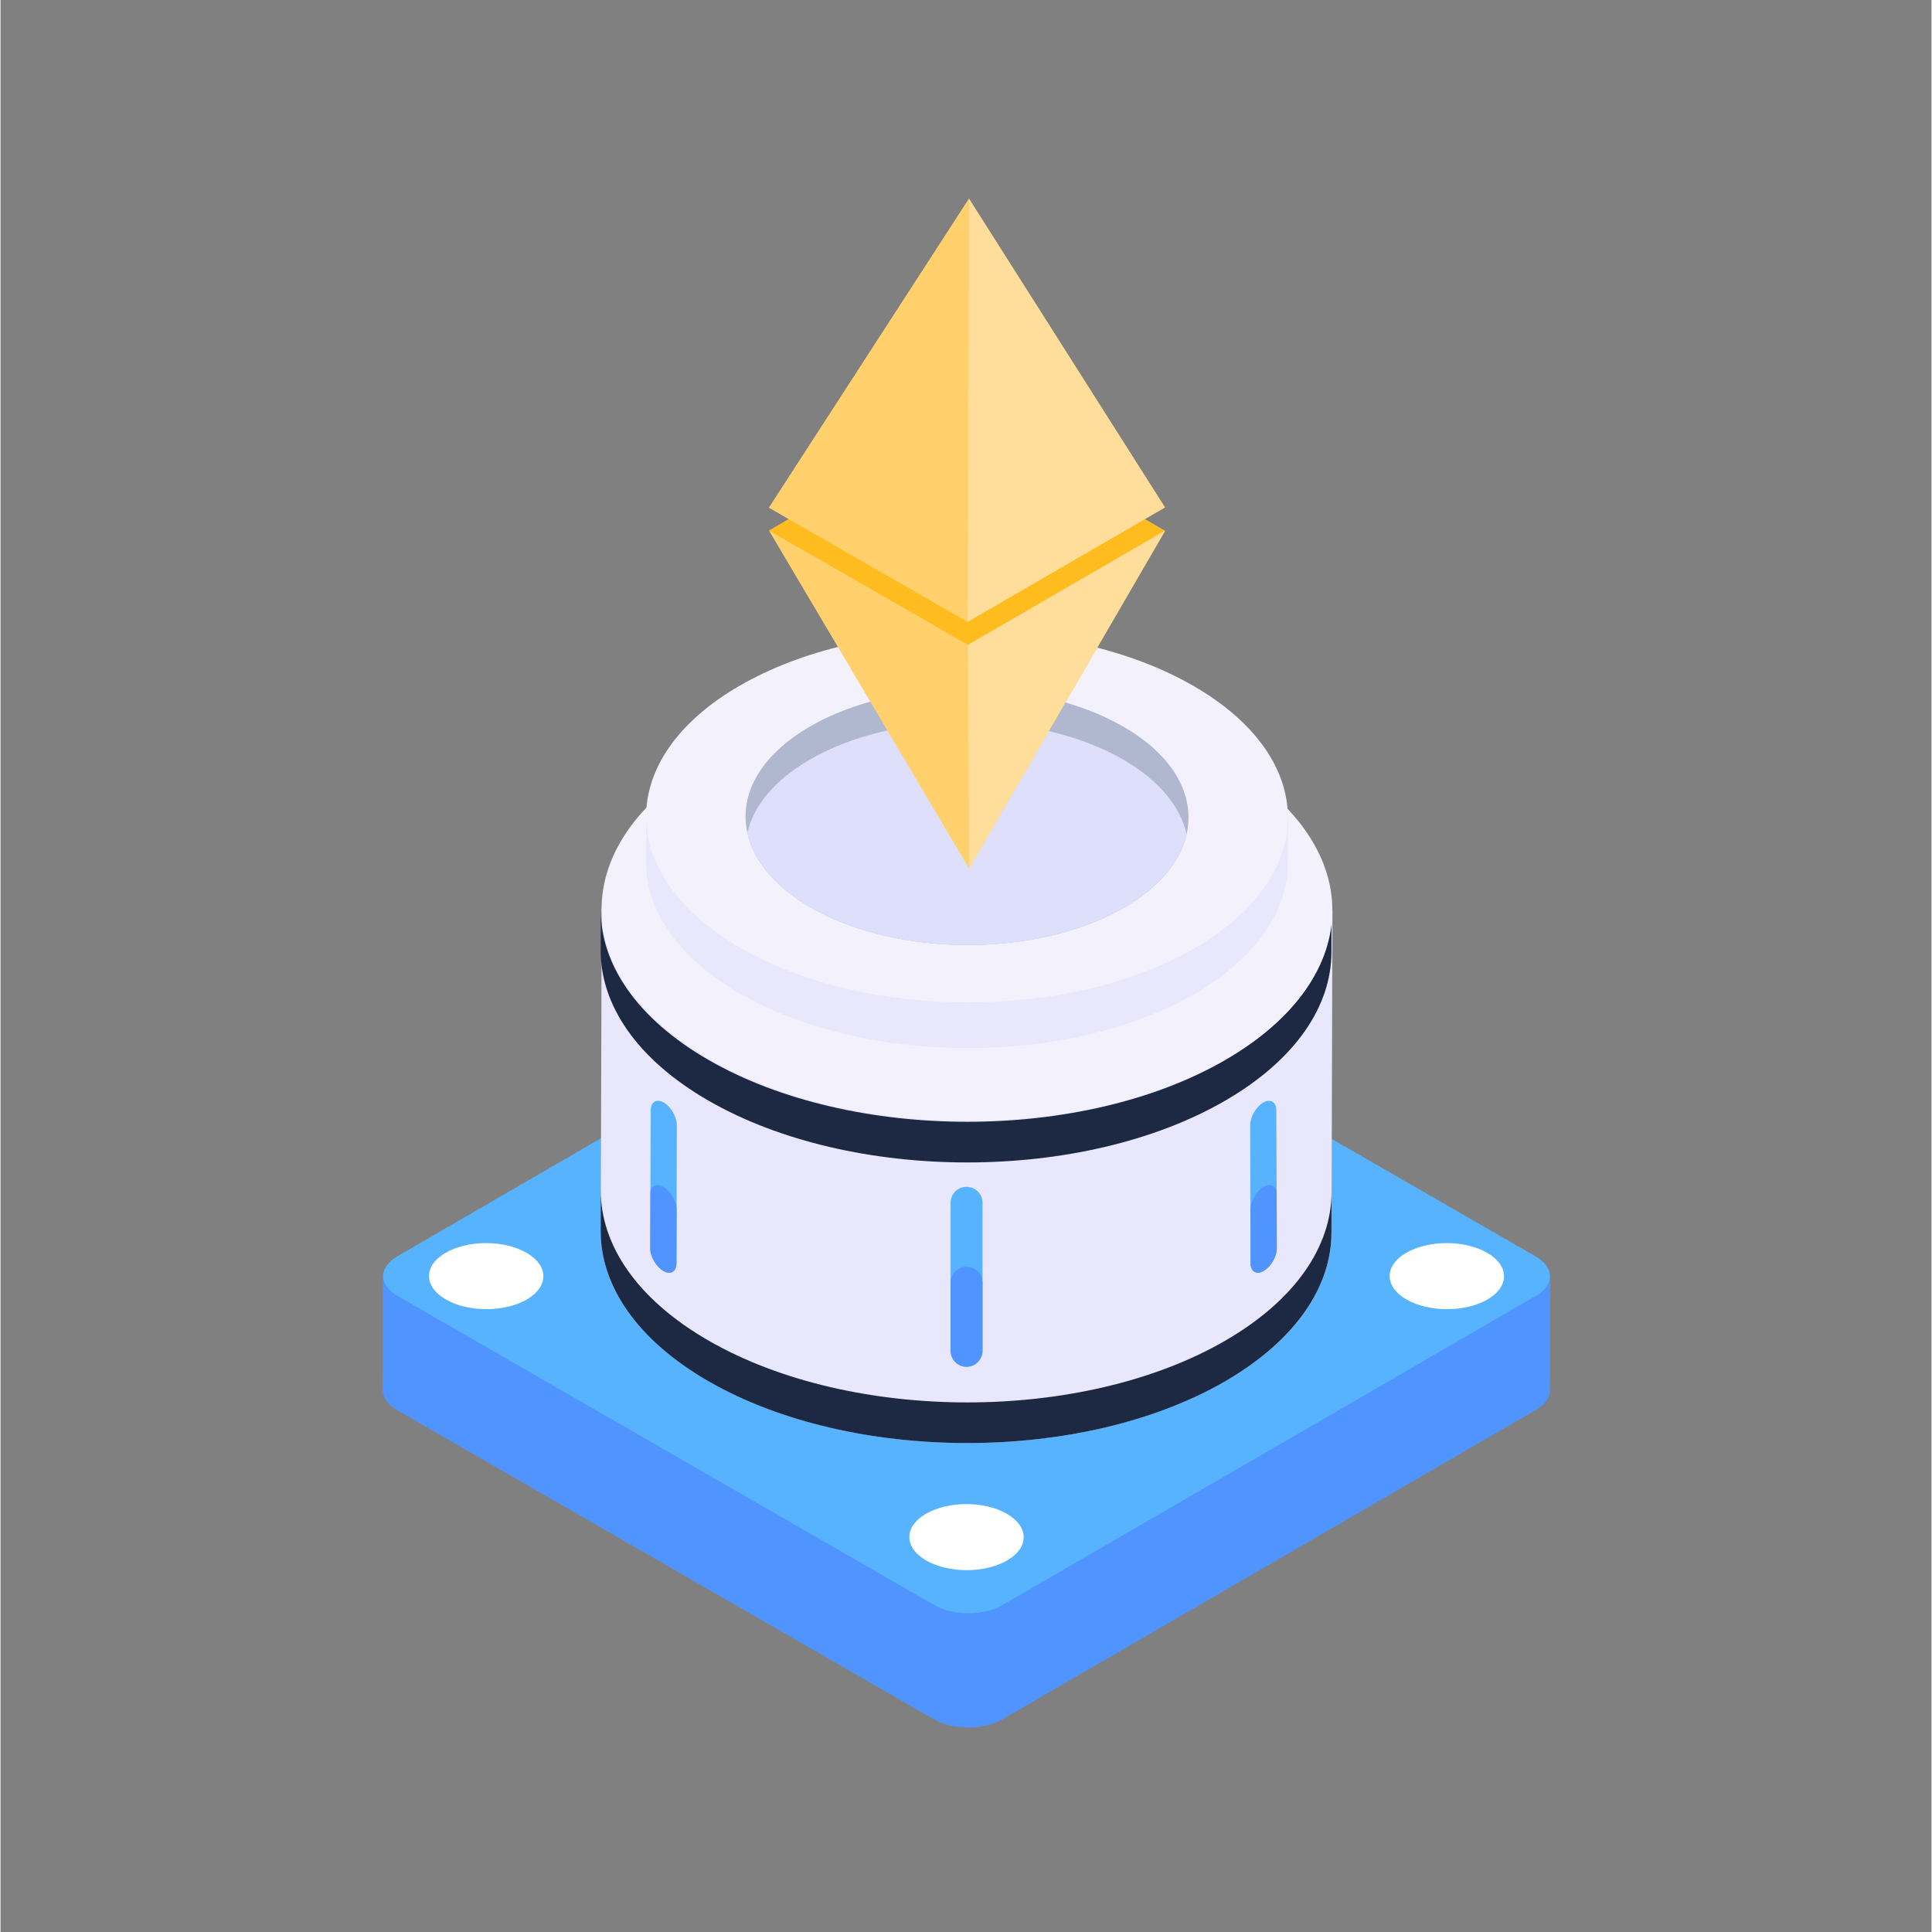 <svg xmlns="http://www.w3.org/2000/svg" xmlns:xlink="http://www.w3.org/1999/xlink" width="300" zoomAndPan="magnify" viewBox="0 0 224.88 225" height="300" preserveAspectRatio="xMidYMid meet" version="1.0"><rect x="0" y="0" width="224.88" height="225" fill="#808080" stroke="none"/><defs><clipPath id="id1"><path d="M 44 148 L 181 148 L 181 201.551 L 44 201.551 Z M 44 148 " clip-rule="nonzero"/></clipPath><clipPath id="id2"><path d="M 89 23.148 L 136 23.148 L 136 73 L 89 73 Z M 89 23.148 " clip-rule="nonzero"/></clipPath><clipPath id="id3"><path d="M 112 23.148 L 136 23.148 L 136 73 L 112 73 Z M 112 23.148 " clip-rule="nonzero"/></clipPath><clipPath id="id4"><path d="M 89 23.148 L 113 23.148 L 113 73 L 89 73 Z M 89 23.148 " clip-rule="nonzero"/></clipPath></defs><g clip-path="url(#id1)"><path fill="rgb(31.369%, 58.04%, 100%)" d="M 180.473 148.609 L 180.438 161.922 C 180.438 162.777 179.879 163.594 178.762 164.223 L 116.672 200.238 C 114.48 201.5 110.945 201.5 108.715 200.238 L 46.18 164.223 C 45.066 163.555 44.508 162.738 44.508 161.887 L 44.543 148.609 Z M 180.473 148.609 " fill-opacity="1" fill-rule="nonzero"/></g><path fill="rgb(34.119%, 70.2%, 99.609%)" d="M 178.777 146.316 C 180.992 147.59 181.004 149.641 178.785 150.93 L 116.699 186.922 C 114.5 188.199 110.953 188.199 108.738 186.922 L 46.227 150.918 C 44.012 149.641 44 147.594 46.199 146.316 L 108.285 110.324 C 110.504 109.035 114.051 109.035 116.266 110.312 Z M 178.777 146.316 " fill-opacity="1" fill-rule="nonzero"/><path fill="rgb(91.37%, 90.59%, 98.819%)" d="M 155.117 106.066 L 155.004 143.602 C 154.969 149.832 150.879 156.102 142.625 160.848 C 126.078 170.453 99.125 170.453 82.469 160.848 C 74.066 156.027 69.863 149.684 69.902 143.34 L 70.012 105.844 Z M 155.117 106.066 " fill-opacity="1" fill-rule="nonzero"/><path fill="rgb(11.369%, 16.08%, 26.27%)" d="M 155.012 138.852 L 155 143.582 C 154.98 149.84 150.859 156.086 142.629 160.859 C 126.074 170.457 99.113 170.457 82.453 160.859 C 74.062 156.027 69.875 149.684 69.895 143.355 L 69.906 138.621 C 69.887 144.953 74.074 151.297 82.465 156.129 C 99.129 165.723 126.086 165.723 142.641 156.129 C 150.875 151.355 154.996 145.105 155.012 138.852 Z M 155.012 138.852 " fill-opacity="1" fill-rule="nonzero"/><path fill="rgb(11.369%, 16.08%, 26.27%)" d="M 155.012 106.172 L 155 110.902 C 154.98 117.16 150.859 123.406 142.629 128.18 C 126.074 137.777 99.113 137.777 82.453 128.18 C 74.062 123.348 69.875 117.004 69.895 110.672 L 69.906 105.941 C 69.887 112.273 74.074 118.613 82.465 123.445 C 99.129 133.043 126.086 133.043 142.641 123.445 C 150.875 118.676 154.996 112.426 155.012 106.172 Z M 155.012 106.172 " fill-opacity="1" fill-rule="nonzero"/><path fill="rgb(95.29%, 94.51%, 98.819%)" d="M 142.555 88.551 C 159.215 98.148 159.305 113.727 142.734 123.332 C 126.18 132.93 99.223 132.93 82.559 123.332 C 65.883 113.727 65.809 98.156 82.363 88.559 C 98.93 78.953 125.875 78.945 142.555 88.551 Z M 142.555 88.551 " fill-opacity="1" fill-rule="nonzero"/><path fill="rgb(91.37%, 90.59%, 98.819%)" d="M 149.949 95.234 L 149.91 100.578 C 149.91 106.066 146.27 111.555 139.055 115.746 C 124.52 124.164 100.836 124.164 86.188 115.746 C 78.824 111.52 75.145 105.918 75.18 100.391 L 75.18 95.051 Z M 149.949 95.234 " fill-opacity="1" fill-rule="nonzero"/><path fill="rgb(95.29%, 94.51%, 98.819%)" d="M 138.91 79.871 C 153.539 88.297 153.617 101.984 139.07 110.422 C 124.535 118.848 100.848 118.848 86.215 110.422 C 71.574 101.984 71.508 88.305 86.043 79.879 C 100.594 71.445 124.266 71.438 138.91 79.871 Z M 138.91 79.871 " fill-opacity="1" fill-rule="nonzero"/><path fill="rgb(69.019%, 72.159%, 81.18%)" d="M 138.129 97.16 C 137.422 100.293 134.992 103.297 130.867 105.695 C 120.816 111.504 104.469 111.504 94.371 105.695 C 90.145 103.246 87.664 100.168 86.98 96.984 C 85.992 92.594 88.422 87.996 94.27 84.613 C 104.293 78.781 120.641 78.781 130.738 84.613 C 136.688 88.023 139.141 92.691 138.129 97.16 Z M 138.129 97.16 " fill-opacity="1" fill-rule="nonzero"/><path fill="rgb(87.059%, 87.45%, 98.43%)" d="M 138.129 97.16 C 137.422 100.293 134.992 103.297 130.867 105.695 C 120.816 111.504 104.469 111.504 94.371 105.695 C 90.145 103.246 87.664 100.168 86.98 96.984 C 87.688 93.855 90.117 90.852 94.27 88.453 C 104.293 82.645 120.641 82.621 130.738 88.453 C 134.965 90.902 137.445 93.98 138.129 97.16 Z M 138.129 97.16 " fill-opacity="1" fill-rule="nonzero"/><path fill="rgb(100%, 81.569%, 42.349%)" d="M 135.633 61.816 L 112.805 101.133 L 89.531 61.816 L 99.793 67.715 L 89.531 61.781 L 112.473 48.5 L 135.598 61.816 Z M 135.633 61.816 " fill-opacity="1" fill-rule="nonzero"/><path fill="rgb(99.609%, 73.729%, 12.16%)" d="M 135.602 61.809 L 112.652 75.117 L 89.512 61.789 L 112.465 48.484 Z M 135.602 61.809 " fill-opacity="1" fill-rule="nonzero"/><g clip-path="url(#id2)"><path fill="rgb(100%, 81.569%, 42.349%)" d="M 112.789 23.145 L 89.5 59.121 L 112.633 72.414 L 135.609 59.094 Z M 112.789 23.145 " fill-opacity="1" fill-rule="nonzero"/></g><g clip-path="url(#id3)"><path fill="rgb(100%, 87.059%, 60.779%)" d="M 135.609 59.094 L 112.633 72.414 L 112.789 23.145 Z M 135.609 59.094 " fill-opacity="1" fill-rule="nonzero"/></g><g clip-path="url(#id4)"><path fill="rgb(100%, 81.569%, 42.349%)" d="M 112.789 23.145 L 112.633 72.414 L 89.5 59.121 Z M 112.789 23.145 " fill-opacity="1" fill-rule="nonzero"/></g><path fill="rgb(100%, 87.059%, 60.779%)" d="M 135.621 61.805 L 112.801 101.117 L 112.652 75.117 Z M 135.621 61.805 " fill-opacity="1" fill-rule="nonzero"/><path fill="rgb(100%, 81.569%, 42.349%)" d="M 112.801 101.121 L 89.52 61.805 L 112.66 75.109 Z M 112.801 101.121 " fill-opacity="1" fill-rule="nonzero"/><path fill="rgb(100%, 100%, 100%)" d="M 173.125 145.895 C 175.746 147.402 175.758 149.836 173.156 151.344 C 170.582 152.836 166.359 152.844 163.738 151.336 C 161.133 149.836 161.133 147.395 163.707 145.902 C 166.312 144.395 170.52 144.395 173.125 145.895 Z M 173.125 145.895 " fill-opacity="1" fill-rule="nonzero"/><path fill="rgb(100%, 100%, 100%)" d="M 61.246 145.895 C 63.867 147.402 63.879 149.836 61.277 151.344 C 58.703 152.836 54.48 152.844 51.863 151.336 C 49.254 149.836 49.258 147.395 51.832 145.902 C 54.434 144.395 58.641 144.395 61.246 145.895 Z M 61.246 145.895 " fill-opacity="1" fill-rule="nonzero"/><path fill="rgb(100%, 100%, 100%)" d="M 117.184 176.289 C 119.805 177.801 119.82 180.23 117.215 181.738 C 114.641 183.23 110.422 183.242 107.801 181.73 C 105.195 180.23 105.195 177.793 107.77 176.297 C 110.371 174.789 114.578 174.789 117.184 176.289 Z M 117.184 176.289 " fill-opacity="1" fill-rule="nonzero"/><path fill="rgb(34.119%, 70.2%, 99.609%)" d="M 148.637 145.387 C 148.637 146.359 147.938 147.523 147.109 148.012 C 146.281 148.5 145.582 148.098 145.582 147.145 L 145.562 140.902 L 145.562 140.816 L 145.539 131.043 C 145.539 130.066 146.219 128.883 147.066 128.395 C 147.895 127.93 148.574 128.332 148.574 129.262 L 148.617 138.766 Z M 148.637 145.387 " fill-opacity="1" fill-rule="nonzero"/><path fill="rgb(31.369%, 58.04%, 100%)" d="M 148.637 145.387 C 148.637 146.359 147.938 147.523 147.109 148.012 C 146.281 148.5 145.582 148.098 145.582 147.145 L 145.562 140.902 L 145.562 140.816 C 145.605 139.863 146.281 138.699 147.109 138.234 C 147.852 137.793 148.469 138.066 148.617 138.766 Z M 148.637 145.387 " fill-opacity="1" fill-rule="nonzero"/><path fill="rgb(34.119%, 70.2%, 99.609%)" d="M 75.664 145.387 C 75.664 146.359 76.363 147.523 77.191 148.012 C 78.02 148.5 78.719 148.098 78.719 147.145 L 78.738 140.902 L 78.738 140.816 L 78.762 131.043 C 78.762 130.066 78.082 128.883 77.234 128.395 C 76.406 127.93 75.727 128.332 75.727 129.262 L 75.684 138.766 Z M 75.664 145.387 " fill-opacity="1" fill-rule="nonzero"/><path fill="rgb(31.369%, 58.04%, 100%)" d="M 75.664 145.387 C 75.664 146.359 76.363 147.523 77.191 148.012 C 78.02 148.5 78.719 148.098 78.719 147.145 L 78.738 140.902 L 78.738 140.816 C 78.695 139.863 78.02 138.699 77.191 138.234 C 76.449 137.793 75.832 138.066 75.684 138.766 Z M 75.664 145.387 " fill-opacity="1" fill-rule="nonzero"/><path fill="rgb(34.119%, 70.2%, 99.609%)" d="M 114.363 140.059 L 114.363 157.301 C 114.363 158.336 113.527 159.172 112.492 159.172 C 111.48 159.172 110.645 158.336 110.645 157.301 L 110.645 140.059 C 110.645 139.047 111.48 138.215 112.492 138.215 C 113.527 138.215 114.363 139.047 114.363 140.059 Z M 114.363 140.059 " fill-opacity="1" fill-rule="nonzero"/><path fill="rgb(31.369%, 58.04%, 100%)" d="M 114.363 149.375 L 114.363 157.301 C 114.363 158.336 113.527 159.172 112.492 159.172 C 111.48 159.172 110.645 158.336 110.645 157.301 L 110.645 149.375 C 110.645 148.363 111.48 147.531 112.492 147.531 C 113.527 147.531 114.363 148.363 114.363 149.375 Z M 114.363 149.375 " fill-opacity="1" fill-rule="nonzero"/></svg>